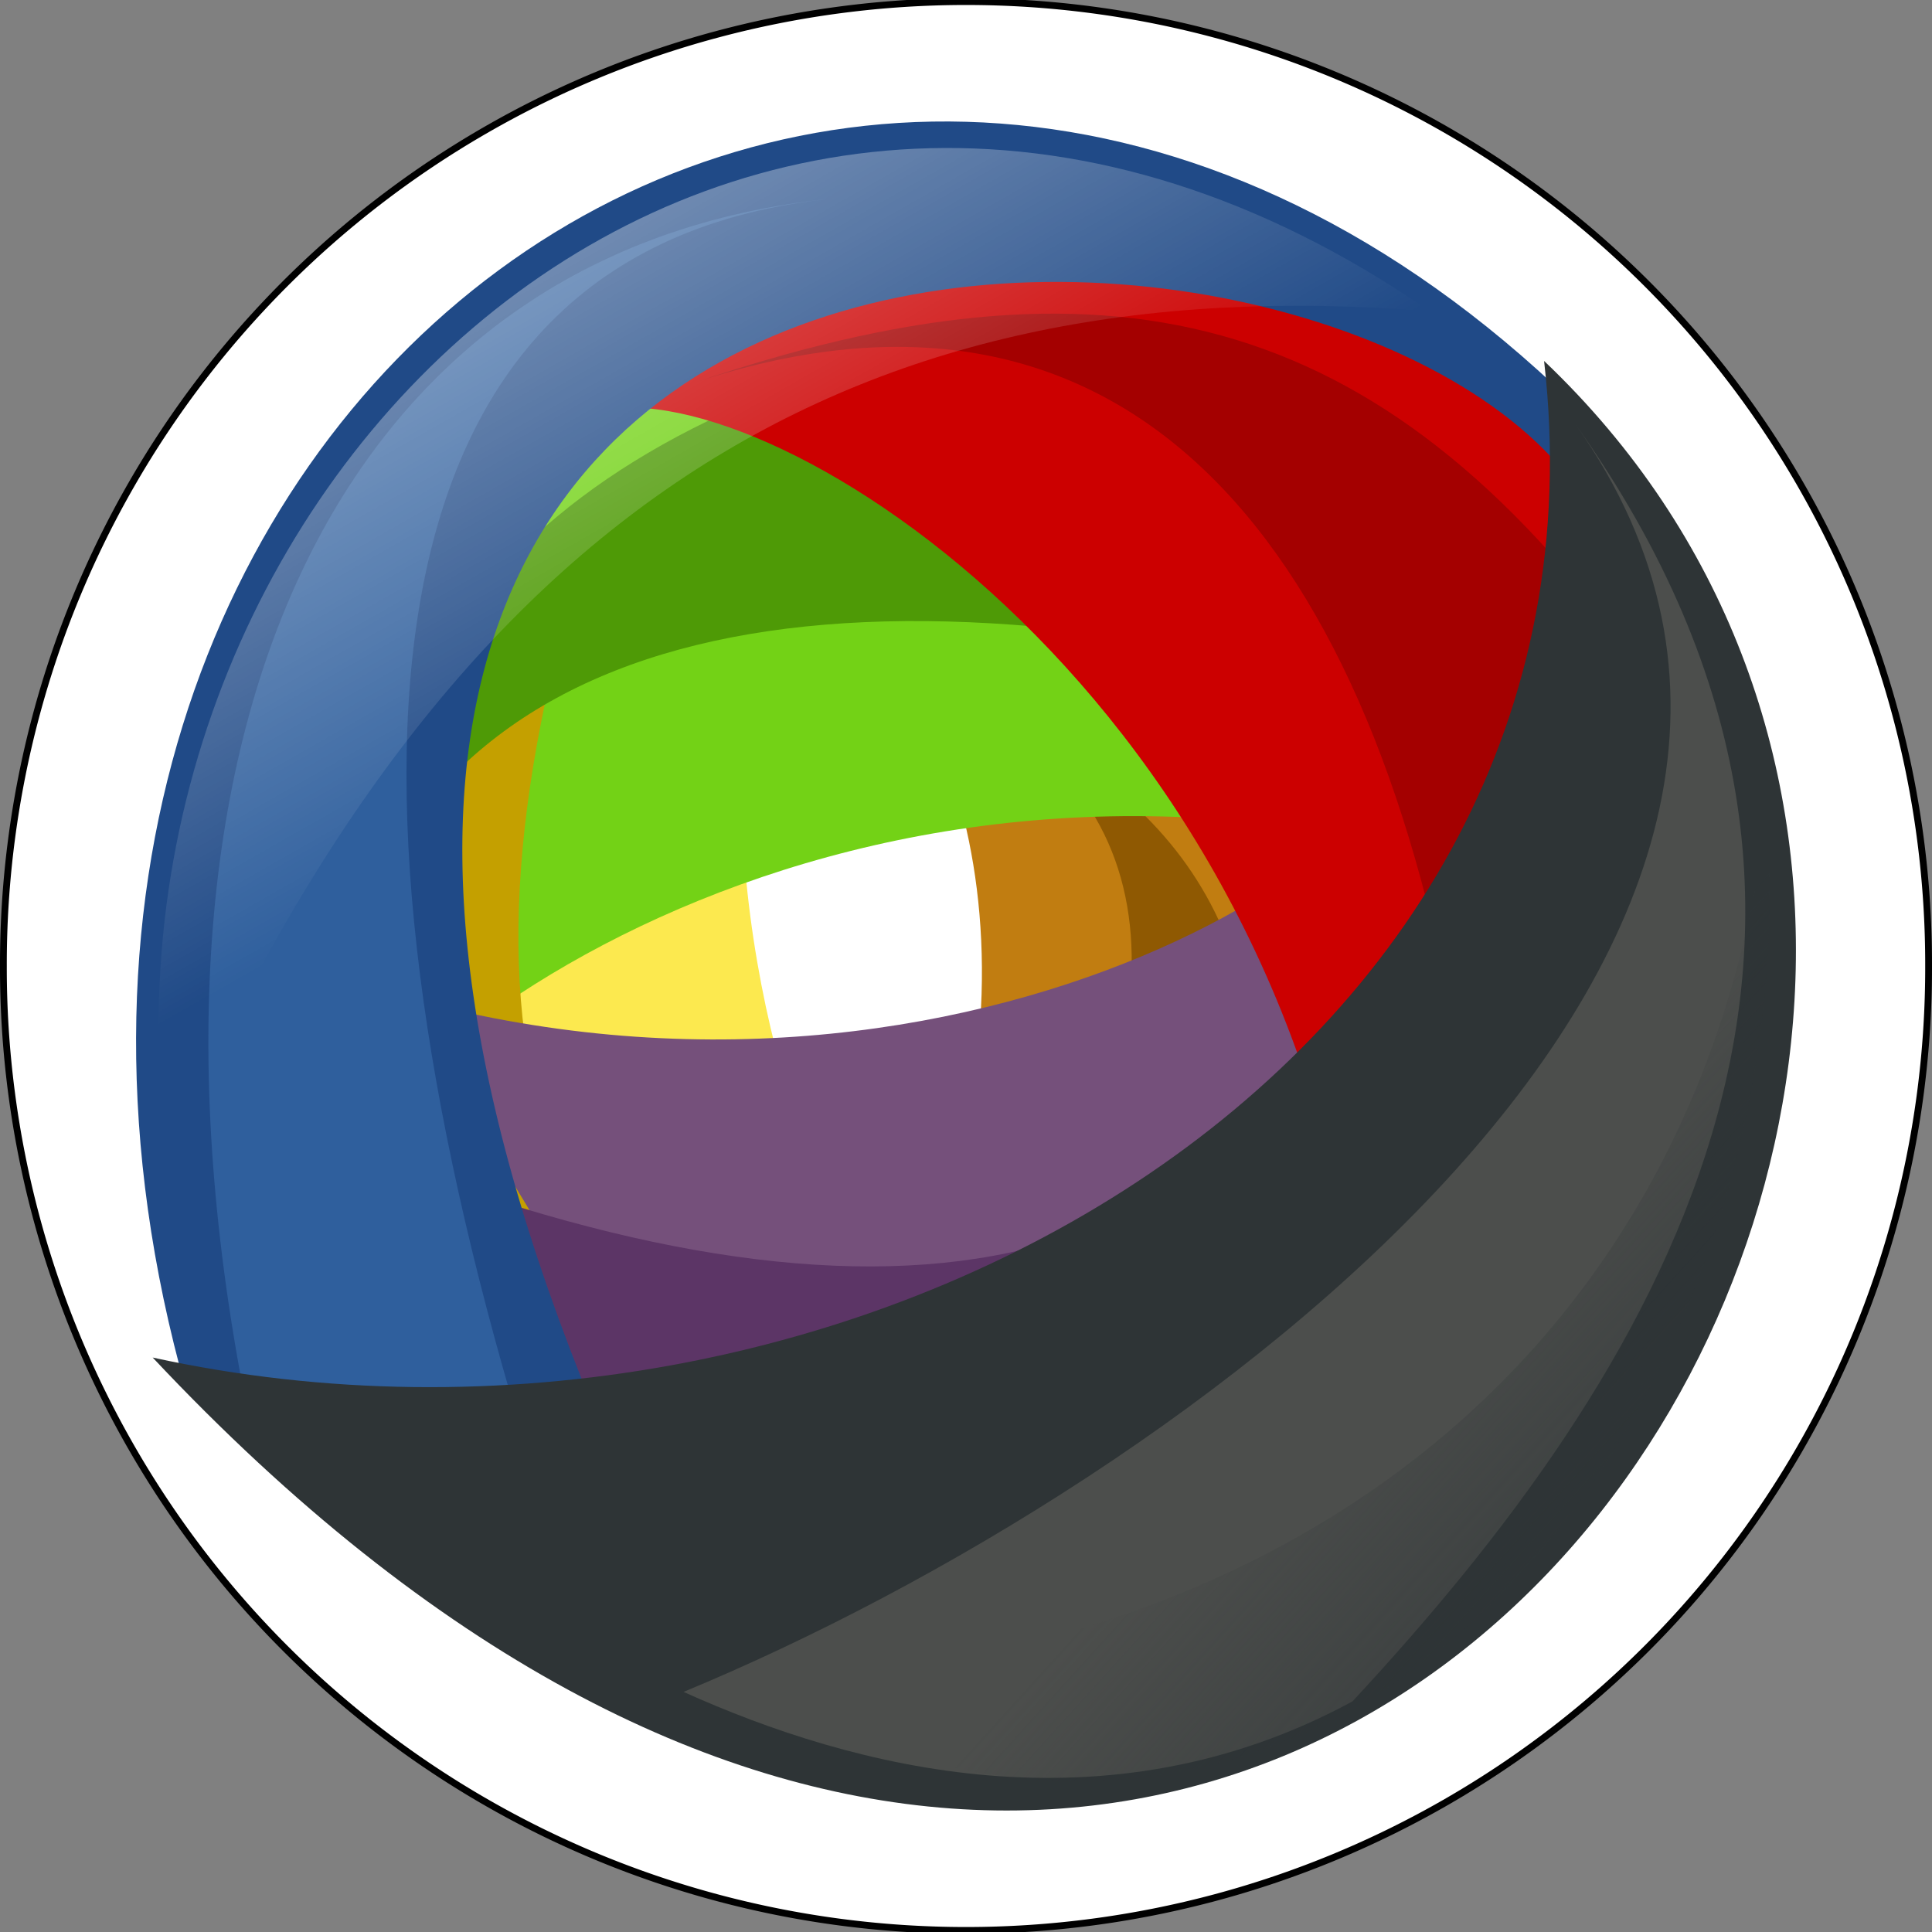 <?xml version="1.0" encoding="UTF-8" standalone="no"?>
<!-- Created with Inkscape (http://www.inkscape.org/) -->
<svg
   xmlns:dc="http://purl.org/dc/elements/1.1/"
   xmlns:cc="http://creativecommons.org/ns#"
   xmlns:rdf="http://www.w3.org/1999/02/22-rdf-syntax-ns#"
   xmlns:svg="http://www.w3.org/2000/svg"
   xmlns="http://www.w3.org/2000/svg"
   xmlns:xlink="http://www.w3.org/1999/xlink"
   xmlns:sodipodi="http://sodipodi.sourceforge.net/DTD/sodipodi-0.dtd"
   xmlns:inkscape="http://www.inkscape.org/namespaces/inkscape"
   width="568.731"
   height="568.731"
   id="svg5114"
   sodipodi:version="0.32"
   inkscape:version="0.46"
   sodipodi:docname="jsVortex3.svg"
   inkscape:output_extension="org.inkscape.output.svg.inkscape"
   version="1.0">
  <rect width="100%" height="100%" fill="#808080" stroke="none"/>
  <defs
     id="defs5116">
    <linearGradient
       inkscape:collect="always"
       id="linearGradient5701">
      <stop
         style="stop-color:#2e3436;stop-opacity:1;"
         offset="0"
         id="stop5703" />
      <stop
         style="stop-color:#2e3436;stop-opacity:0;"
         offset="1"
         id="stop5705" />
    </linearGradient>
    <linearGradient
       inkscape:collect="always"
       id="linearGradient5691">
      <stop
         style="stop-color:#ffffff;stop-opacity:1;"
         offset="0"
         id="stop5693" />
      <stop
         style="stop-color:#ffffff;stop-opacity:0;"
         offset="1"
         id="stop5695" />
    </linearGradient>
    <inkscape:perspective
       sodipodi:type="inkscape:persp3d"
       inkscape:vp_x="0 : 526.18109 : 1"
       inkscape:vp_y="0 : 1000 : 0"
       inkscape:vp_z="744.09448 : 526.18109 : 1"
       inkscape:persp3d-origin="372.04724 : 350.78739 : 1"
       id="perspective5122" />
    <linearGradient
       inkscape:collect="always"
       xlink:href="#linearGradient5691"
       id="linearGradient5697"
       x1="150.989"
       y1="119.829"
       x2="307.885"
       y2="395.337"
       gradientUnits="userSpaceOnUse"
       gradientTransform="translate(1.728,5.184)" />
    <linearGradient
       inkscape:collect="always"
       xlink:href="#linearGradient5701"
       id="linearGradient5707"
       x1="624.751"
       y1="713.192"
       x2="489.979"
       y2="570.902"
       gradientUnits="userSpaceOnUse"
       gradientTransform="matrix(0.859,0,0,1,88.13,0)" />
    <linearGradient
       inkscape:collect="always"
       xlink:href="#linearGradient5691"
       id="linearGradient5749"
       gradientUnits="userSpaceOnUse"
       gradientTransform="translate(1.728,5.184)"
       x1="150.989"
       y1="119.829"
       x2="307.885"
       y2="395.337" />
    <linearGradient
       inkscape:collect="always"
       xlink:href="#linearGradient5701"
       id="linearGradient5751"
       gradientUnits="userSpaceOnUse"
       gradientTransform="matrix(0.859,0,0,1,88.13,0)"
       x1="624.751"
       y1="713.192"
       x2="489.979"
       y2="570.902" />
  </defs>
  <sodipodi:namedview
     id="base"
     pagecolor="#ffffff"
     bordercolor="#666666"
     borderopacity="1.0"
     inkscape:pageopacity="0.0"
     inkscape:pageshadow="2"
     inkscape:zoom="0.57875767"
     inkscape:cx="487.61658"
     inkscape:cy="611.23514"
     inkscape:document-units="px"
     inkscape:current-layer="layer1"
     showgrid="false"
     showguides="true"
     inkscape:guide-bbox="true"
     inkscape:window-width="1280"
     inkscape:window-height="1001"
     inkscape:window-x="1280"
     inkscape:window-y="0" />
  <g
     inkscape:label="Capa 1"
     inkscape:groupmode="layer"
     id="layer1"
     transform="translate(-111.31,-180.531)">
    <path
       sodipodi:type="arc"
       style="opacity:1;fill:#ffffff;fill-opacity:1;fill-rule:evenodd;stroke:#000000;stroke-width:2;stroke-linecap:round;stroke-linejoin:round;stroke-miterlimit:4;stroke-dasharray:none;stroke-dashoffset:0;stroke-opacity:1"
       id="path5729"
       sodipodi:cx="404.3143"
       sodipodi:cy="490.81454"
       sodipodi:rx="283.36557"
       sodipodi:ry="283.36557"
       d="M 687.68,490.815 A 283.366,283.366 0 1 1 120.949,490.815 A 283.366,283.366 0 1 1 687.68,490.815 z"
       transform="translate(-8.639,-25.918)" />
    <g
       id="g5731"
       transform="translate(7.505,-8.357)">
      <path
         sodipodi:nodetypes="cccc"
         id="path5657"
         d="M 351.509,377.917 C 378.184,375.195 418.608,473.015 370.407,569.131 L 487.961,525.962 C 488.331,413.215 377.264,373.767 351.509,377.917 z"
         style="fill:#c17d11;fill-opacity:1;fill-rule:evenodd;stroke:none;stroke-width:0.669px;stroke-linecap:butt;stroke-linejoin:miter;stroke-opacity:1" />
      <path
         sodipodi:nodetypes="cccc"
         id="path5649"
         d="M 430.805,628.77 C 389.354,642.691 289.885,501.628 332.001,331.411 L 160.534,442.341 C 200.48,621.815 391.33,644.632 430.805,628.77 z"
         style="fill:#fce94f;fill-opacity:1;fill-rule:evenodd;stroke:none;stroke-width:1.091px;stroke-linecap:butt;stroke-linejoin:miter;stroke-opacity:1" />
      <path
         sodipodi:nodetypes="cccc"
         id="path5659"
         d="M 376.832,389.944 C 448.387,419.261 453.556,484.089 405.67,566.53 L 473.115,539.036 C 479.889,459.785 449.296,419.2 376.832,389.944 z"
         style="fill:#8f5902;fill-opacity:1;fill-rule:evenodd;stroke:none;stroke-width:0.669px;stroke-linecap:butt;stroke-linejoin:miter;stroke-opacity:1" />
      <path
         sodipodi:nodetypes="cccc"
         id="path5645"
         d="M 193.311,569.478 C 173.874,530.309 300.075,412.554 474.442,431.094 L 341.192,276.333 C 168.831,340.351 172.221,532.531 193.311,569.478 z"
         style="fill:#73d216;fill-opacity:1;fill-rule:evenodd;stroke:none;stroke-width:1.091px;stroke-linecap:butt;stroke-linejoin:miter;stroke-opacity:1" />
      <path
         sodipodi:nodetypes="cccc"
         id="path5651"
         d="M 386.203,618.744 C 261.843,597.838 230.315,496.577 276.845,348.227 L 179.449,416.208 C 197.166,544.704 260.42,598.26 386.203,618.744 z"
         style="fill:#c4a000;fill-opacity:1;fill-rule:evenodd;stroke:none;stroke-width:1.091px;stroke-linecap:butt;stroke-linejoin:miter;stroke-opacity:1" />
      <path
         sodipodi:nodetypes="cccc"
         id="path5653"
         d="M 521.664,392.156 C 534.346,434.003 390.389,529.235 221.499,482.079 L 327.284,656.768 C 507.866,622.173 536.345,432.085 521.664,392.156 z"
         style="fill:#75507b;fill-opacity:1;fill-rule:evenodd;stroke:none;stroke-width:1.091px;stroke-linecap:butt;stroke-linejoin:miter;stroke-opacity:1" />
      <path
         sodipodi:nodetypes="cccc"
         id="path5647"
         d="M 197.168,523.925 C 200.943,397.877 296.966,352.851 450.271,378.742 L 369.657,291.513 C 244.772,326.566 200.33,396.524 197.168,523.925 z"
         style="fill:#4e9a06;fill-opacity:1;fill-rule:evenodd;stroke:none;stroke-width:1.091px;stroke-linecap:butt;stroke-linejoin:miter;stroke-opacity:1" />
      <path
         sodipodi:nodetypes="cccc"
         id="path5655"
         d="M 510.316,436.441 C 485.723,560.124 383.57,588.629 236.668,537.711 L 301.725,637.084 C 430.691,623.194 486.103,561.56 510.316,436.441 z"
         style="fill:#5c3566;fill-opacity:1;fill-rule:evenodd;stroke:none;stroke-width:1.091px;stroke-linecap:butt;stroke-linejoin:miter;stroke-opacity:1" />
      <path
         sodipodi:nodetypes="cccc"
         id="path5641"
         d="M 268.746,315.83 C 298.785,284.056 452.897,361.788 495.755,531.82 L 594.934,353.298 C 475.297,213.679 296.129,283.272 268.746,315.83 z"
         style="fill:#cc0000;fill-opacity:1;fill-rule:evenodd;stroke:none;stroke-width:1.091px;stroke-linecap:butt;stroke-linejoin:miter;stroke-opacity:1" />
      <path
         sodipodi:nodetypes="ccccc"
         id="path5128"
         d="M 561.429,302.362 C 351.329,106.372 77.063,309.207 158.571,598.076 L 282.857,613.791 C 110.256,211.071 509.421,230.787 571.429,338.076 L 561.429,302.362 z"
         style="fill:#204a87;fill-opacity:1;fill-rule:evenodd;stroke:none;stroke-width:1px;stroke-linecap:butt;stroke-linejoin:miter;stroke-opacity:1" />
      <path
         sodipodi:nodetypes="cccc"
         id="path5643"
         d="M 307.775,301.688 C 427.362,261.671 502.797,336.219 531.478,489.026 L 585.476,383.235 C 509.426,278.157 428.419,260.629 307.775,301.688 z"
         style="fill:#a40000;fill-opacity:1;fill-rule:evenodd;stroke:none;stroke-width:1.091px;stroke-linecap:butt;stroke-linejoin:miter;stroke-opacity:1" />
      <path
         sodipodi:nodetypes="cccc"
         id="path5639"
         d="M 177.787,609.915 C 135.241,406.535 201.983,261.537 349.513,247.271 C 203.918,261.699 201.666,423.735 256.579,607.895 L 177.787,609.915 z"
         style="fill:#3465a4;fill-opacity:0.75;fill-rule:evenodd;stroke:none;stroke-width:1px;stroke-linecap:butt;stroke-linejoin:miter;stroke-opacity:1" />
      <path
         sodipodi:nodetypes="ccc"
         id="path5124"
         d="M 148.748,588.512 C 481.899,943.365 774.361,500.504 558.343,295.142 C 582.303,504.051 351.461,632.838 148.748,588.512 z"
         style="fill:#2e3436;fill-opacity:1;fill-rule:evenodd;stroke:none;stroke-width:1px;stroke-linecap:butt;stroke-linejoin:miter;stroke-opacity:1" />
      <path
         sodipodi:nodetypes="cccc"
         id="path5665"
         d="M 567.601,313.791 C 673.738,464.058 454.173,625.212 305.02,686.94 C 354.941,709.462 429.47,729.08 501.955,689.724 C 589.834,595.06 674.389,464.064 567.601,313.791 z"
         style="fill:#555753;fill-opacity:0.75;fill-rule:evenodd;stroke:none;stroke-width:1px;stroke-linecap:butt;stroke-linejoin:miter;stroke-opacity:1" />
      <path
         sodipodi:nodetypes="ccc"
         id="path5689"
         d="M 153.227,529.743 C 124.864,328.367 323.372,141.567 524.644,280.502 C 353.904,266.791 235.588,340.416 153.227,529.743 z"
         style="opacity:0.818;fill:url(#linearGradient5749);fill-opacity:1;fill-rule:evenodd;stroke:none;stroke-width:1px;stroke-linecap:butt;stroke-linejoin:miter;stroke-opacity:1" />
      <path
         sodipodi:nodetypes="ccc"
         id="path5699"
         d="M 319.65,684.332 C 488.216,679.275 605.049,582.353 623.891,428.612 C 636.861,600.783 501.566,785.691 319.65,684.332 z"
         style="fill:url(#linearGradient5751);fill-opacity:1;fill-rule:evenodd;stroke:none;stroke-width:1px;stroke-linecap:butt;stroke-linejoin:miter;stroke-opacity:1" />
    </g>
  </g>
</svg>

